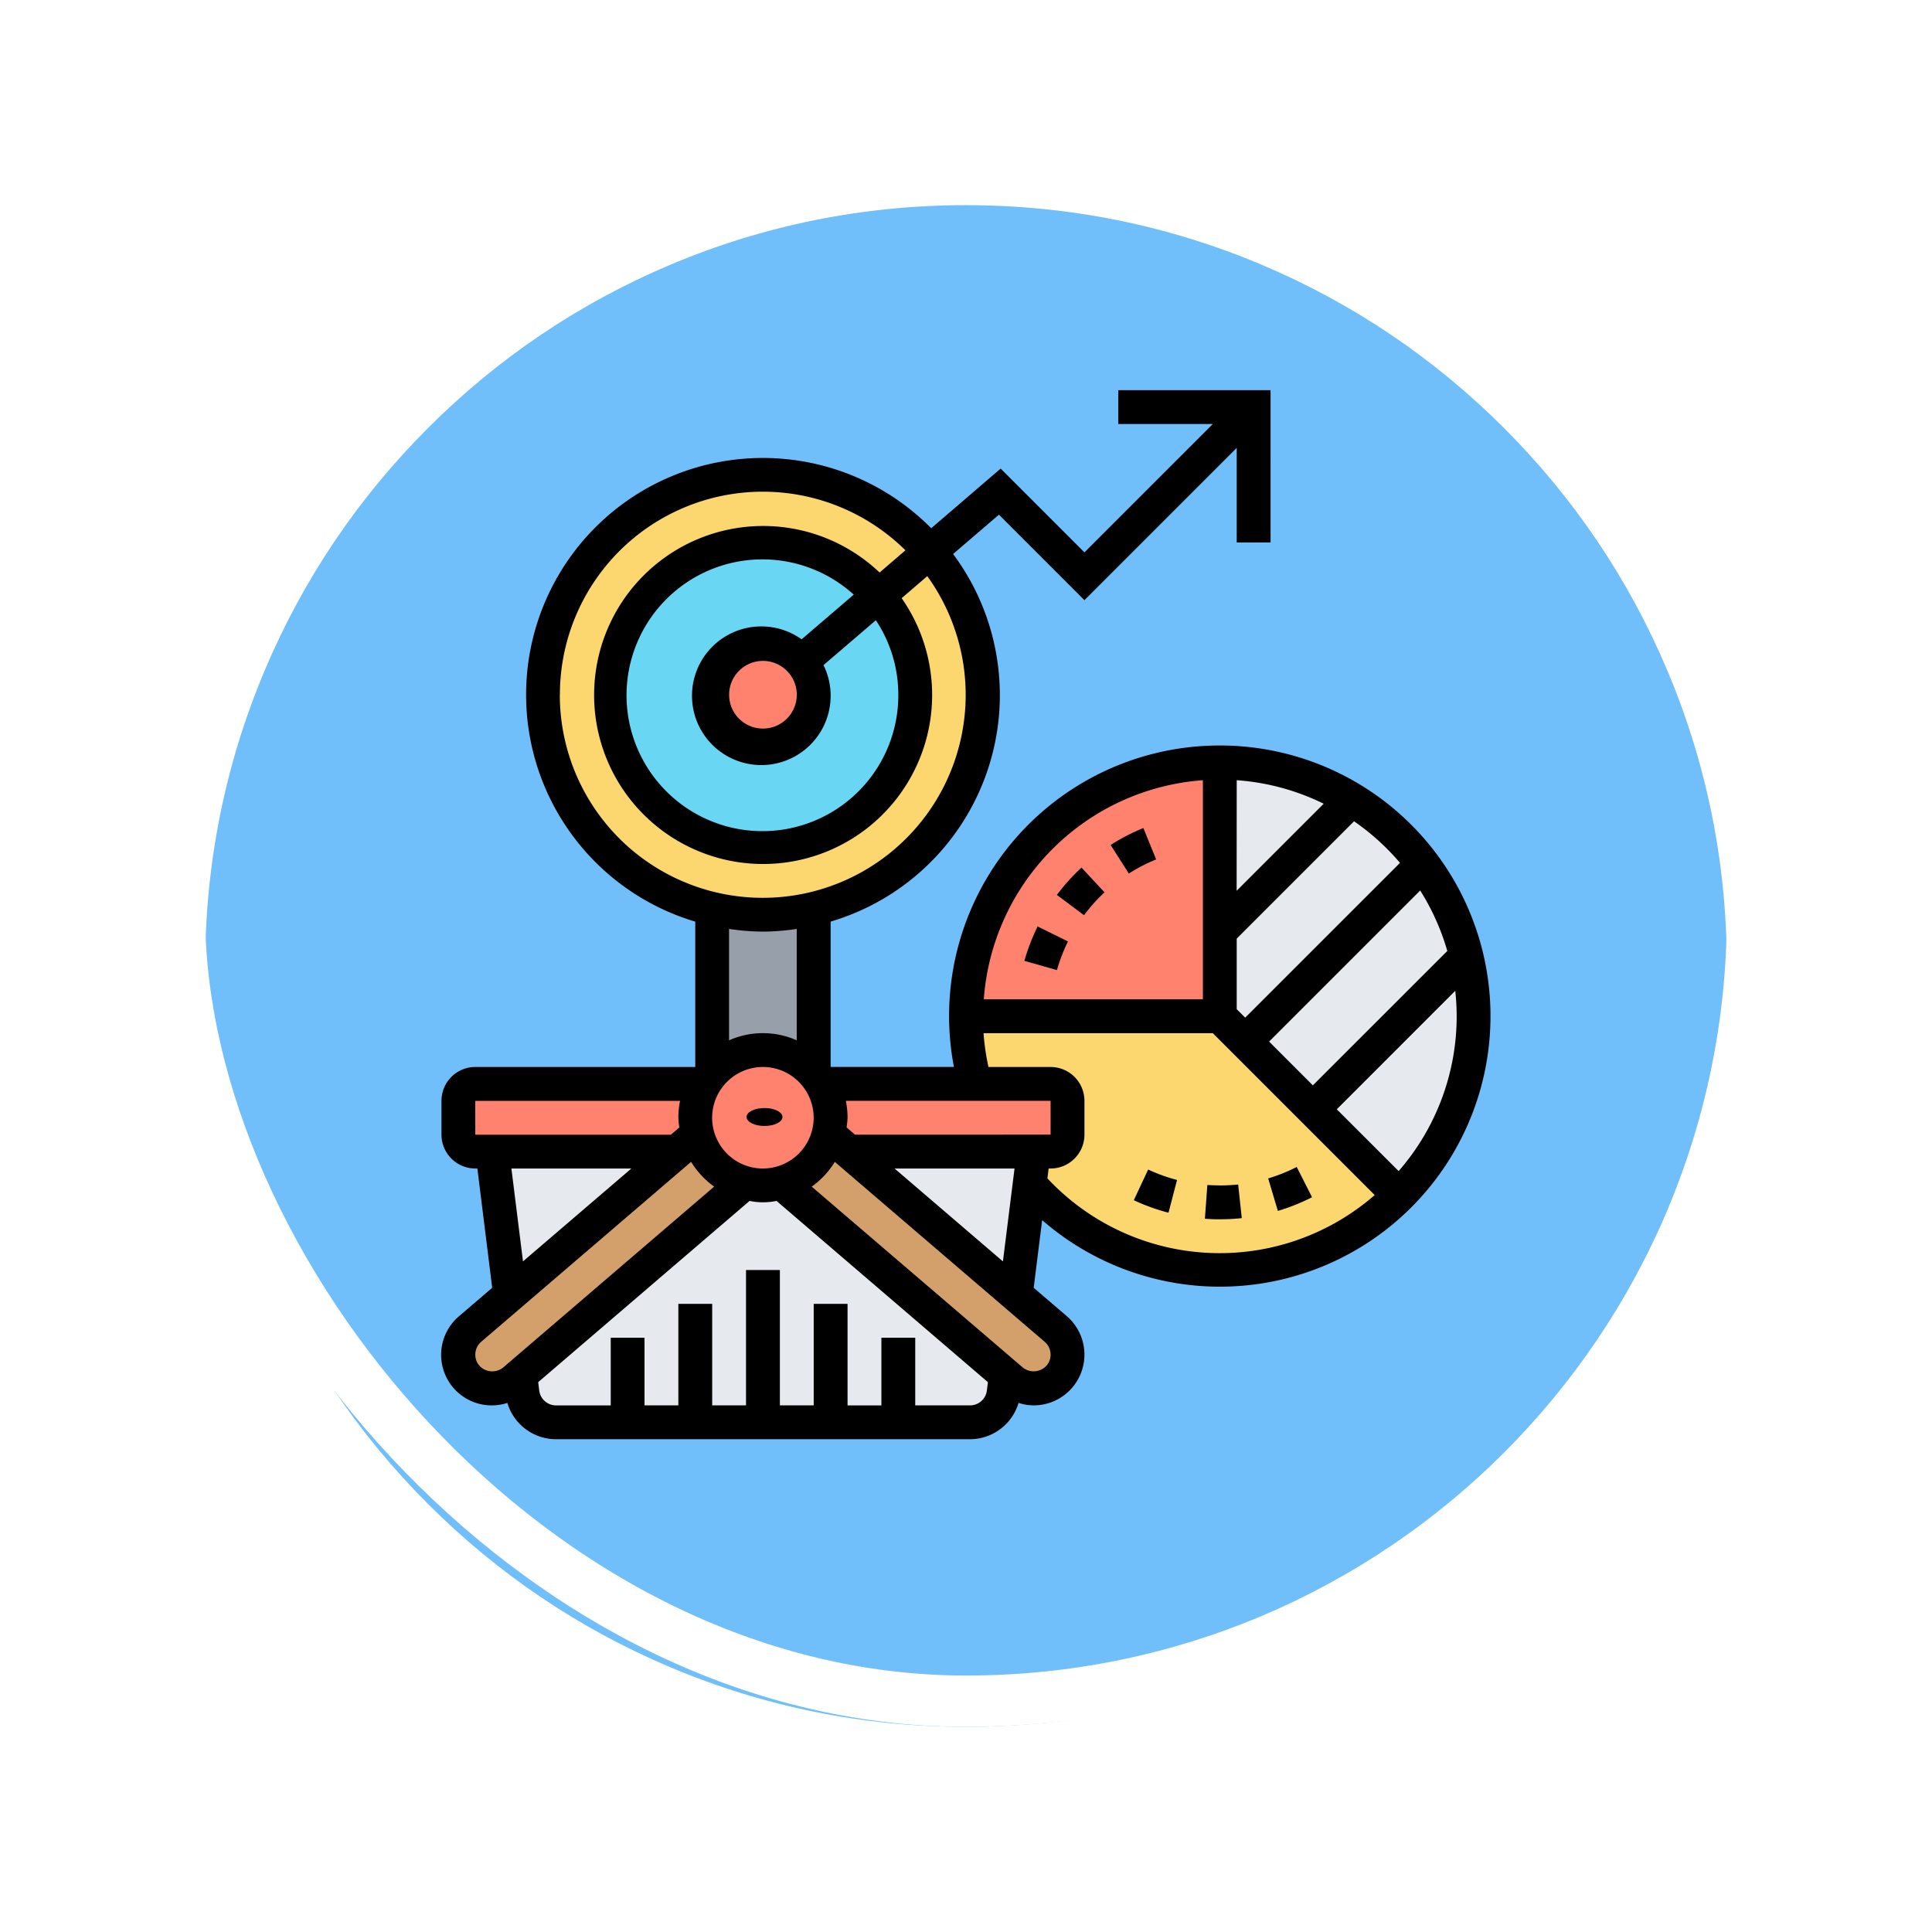 <svg xmlns="http://www.w3.org/2000/svg" xmlns:xlink="http://www.w3.org/1999/xlink" width="113" height="113" viewBox="0 0 113 113">
  <defs>
    <filter id="Trazado_896985" x="0" y="0" width="113" height="113" filterUnits="userSpaceOnUse">
      <feOffset dy="3" input="SourceAlpha"/>
      <feGaussianBlur stdDeviation="3" result="blur"/>
      <feFlood flood-opacity="0.161"/>
      <feComposite operator="in" in2="blur"/>
      <feComposite in="SourceGraphic"/>
    </filter>
  </defs>
  <g id="Grupo_1178814" data-name="Grupo 1178814" transform="translate(9 6)">
    <g id="Grupo_1111319" data-name="Grupo 1111319" transform="translate(0 0)">
      <g id="Grupo_1109827" data-name="Grupo 1109827">
        <g id="Grupo_1098742" data-name="Grupo 1098742">
          <g transform="matrix(1, 0, 0, 1, -9, -6)" filter="url(#Trazado_896985)">
            <g id="Trazado_896985-2" data-name="Trazado 896985" transform="translate(9 6)" fill="#5ab4f9" opacity="0.859">
              <path d="M 47.5 93.5 C 41.289 93.5 35.265 92.284 29.595 89.886 C 24.118 87.569 19.198 84.252 14.973 80.027 C 10.748 75.802 7.431 70.882 5.114 65.405 C 2.716 59.735 1.5 53.711 1.5 47.5 C 1.5 41.289 2.716 35.265 5.114 29.595 C 7.431 24.118 10.748 19.198 14.973 14.973 C 19.198 10.748 24.118 7.431 29.595 5.114 C 35.265 2.716 41.289 1.5 47.5 1.5 C 53.711 1.5 59.735 2.716 65.405 5.114 C 70.882 7.431 75.802 10.748 80.027 14.973 C 84.252 19.198 87.569 24.118 89.886 29.595 C 92.284 35.265 93.5 41.289 93.5 47.5 C 93.5 53.711 92.284 59.735 89.886 65.405 C 87.569 70.882 84.252 75.802 80.027 80.027 C 75.802 84.252 70.882 87.569 65.405 89.886 C 59.735 92.284 53.711 93.5 47.5 93.5 Z" stroke="none"/>
              <path d="M 47.5 3 C 41.491 3 35.664 4.176 30.179 6.496 C 24.881 8.737 20.121 11.946 16.034 16.034 C 11.946 20.121 8.737 24.881 6.496 30.179 C 4.176 35.664 3 41.491 3 47.5 C 3 53.509 4.176 59.336 6.496 64.821 C 8.737 70.119 11.946 74.879 16.034 78.966 C 20.121 83.054 24.881 86.263 30.179 88.504 C 35.664 90.824 41.491 92 47.5 92 C 53.509 92 59.336 90.824 64.82 88.504 C 70.119 86.263 74.878 83.054 78.966 78.966 C 83.054 74.879 86.263 70.119 88.504 64.821 C 90.824 59.336 92 53.509 92 47.5 C 92 41.491 90.824 35.664 88.504 30.179 C 86.263 24.881 83.054 20.121 78.966 16.034 C 74.878 11.946 70.119 8.737 64.82 6.496 C 59.336 4.176 53.509 3 47.5 3 M 47.5 -7.62939453125e-06 C 73.733 -7.62939453125e-06 95 21.266 95 47.5 L 95 47.5 C 95 73.734 73.733 95 47.5 95 C 21.266 95 -7.62939453125e-06 73.734 -7.62939453125e-06 47.5 L -7.62939453125e-06 47.5 C -7.62939453125e-06 21.266 21.266 -7.62939453125e-06 47.5 -7.62939453125e-06 Z" stroke="none" fill="#fff"/>
            </g>
          </g>
          <g id="Rectángulo_400907" data-name="Rectángulo 400907" transform="translate(0)" fill="none" stroke="#fff" stroke-width="3">
            <rect width="95" height="95" rx="47.5" stroke="none"/>
            <rect x="1.5" y="1.5" width="92" height="92" rx="46" fill="none"/>
          </g>
        </g>
      </g>
    </g>
    <g id="market-analysis_2172265" transform="translate(16.821 16.821)">
      <path id="Trazado_1034003" data-name="Trazado 1034003" d="M61.419,34.312A14.835,14.835,0,0,0,47,23V37.845l1.484,1.484,3.959,3.959,5.047,5.047a14.828,14.828,0,0,0,3.929-14.023Z" transform="translate(-1.477 -1.228)" fill="#e6e9ed"/>
      <path id="Trazado_1034004" data-name="Trazado 1034004" d="M46.845,32.9v4.948H32A14.85,14.85,0,0,1,46.845,23Z" transform="translate(-1.321 -1.228)" fill="#ff826e"/>
      <path id="Trazado_1034005" data-name="Trazado 1034005" d="M52.288,43.443l5.047,5.047a14.827,14.827,0,0,1-21.614-.663l.238-1.91h.99a.993.993,0,0,0,.99-.99V42.948a.993.993,0,0,0-.99-.99H32.534A14.874,14.874,0,0,1,32,38H46.845l1.484,1.484Z" transform="translate(-1.321 -1.383)" fill="#fcd770"/>
      <g id="Grupo_1178797" data-name="Grupo 1178797" transform="translate(2.969 44.534)">
        <path id="Trazado_1034006" data-name="Trazado 1034006" d="M35.887,46l-.238,1.91-.812,6.462L25.07,46Z" transform="translate(-4.218 -46)" fill="#e6e9ed"/>
        <path id="Trazado_1034007" data-name="Trazado 1034007" d="M11.934,61.853H7.748a1.986,1.986,0,0,1-1.969-1.732L5.65,59.1,18.782,47.85a3.922,3.922,0,0,0,2.138,0L34.053,59.1l-.129,1.019a1.986,1.986,0,0,1-1.969,1.732H11.934Z" transform="translate(-4.017 -46.019)" fill="#e6e9ed"/>
        <path id="Trazado_1034008" data-name="Trazado 1034008" d="M14.817,46,5.049,54.372,4,46Z" transform="translate(-4 -46)" fill="#e6e9ed"/>
      </g>
      <path id="Trazado_1034009" data-name="Trazado 1034009" d="M2.99,42h13.4a3.948,3.948,0,0,0-.534,1.979,3.865,3.865,0,0,0,.119.96L14.8,45.959H2.99a.993.993,0,0,1-.99-.99V42.99A.993.993,0,0,1,2.99,42Z" transform="translate(-1.01 -1.425)" fill="#ff826e"/>
      <path id="Trazado_1034010" data-name="Trazado 1034010" d="M37.849,42.99v1.979a.993.993,0,0,1-.99.99H25.053l-1.178-1.019a3.865,3.865,0,0,0,.119-.96A3.948,3.948,0,0,0,23.46,42h13.4A.993.993,0,0,1,37.849,42.99Z" transform="translate(-1.233 -1.425)" fill="#ff826e"/>
      <path id="Trazado_1034011" data-name="Trazado 1034011" d="M18.745,47.82,5.612,59.072l-.346.3a1.98,1.98,0,0,1-2.791-.218,1.99,1.99,0,0,1,.218-2.791l2.336-2L14.8,45.989l1.178-1.019a3.941,3.941,0,0,0,2.771,2.85Z" transform="translate(-1.01 -1.456)" fill="#d3a06c"/>
      <path id="Trazado_1034012" data-name="Trazado 1034012" d="M37.815,57.717a1.9,1.9,0,0,1-.465,1.435,1.98,1.98,0,0,1-2.791.218l-.346-.3L21.08,47.82a3.941,3.941,0,0,0,2.771-2.85l1.178,1.019L34.8,54.362l2.336,2A1.943,1.943,0,0,1,37.815,57.717Z" transform="translate(-1.208 -1.456)" fill="#d3a06c"/>
      <path id="Trazado_1034013" data-name="Trazado 1034013" d="M22.938,31.65v9.609a3.947,3.947,0,0,0-5.938,0V31.65a12.9,12.9,0,0,0,5.938,0Z" transform="translate(-1.166 -1.318)" fill="#969faa"/>
      <path id="Trazado_1034014" data-name="Trazado 1034014" d="M16.9,31.384a12.9,12.9,0,1,1,2.969.346A12.865,12.865,0,0,1,16.9,31.384Z" transform="translate(-1.062 -1.052)" fill="#fcd770"/>
      <path id="Trazado_1034015" data-name="Trazado 1034015" d="M26.666,13.117A8.9,8.9,0,1,1,19.907,10,8.864,8.864,0,0,1,26.666,13.117Z" transform="translate(-1.103 -1.093)" fill="#69d6f4"/>
      <path id="Trazado_1034016" data-name="Trazado 1034016" d="M16.99,41.346a3.947,3.947,0,0,1,5.938,0,3.537,3.537,0,0,1,.455.633,3.948,3.948,0,0,1,.534,1.979,3.865,3.865,0,0,1-.119.96,3.941,3.941,0,0,1-2.771,2.85,3.922,3.922,0,0,1-2.138,0,3.941,3.941,0,0,1-2.771-2.85,3.865,3.865,0,0,1-.119-.96,3.948,3.948,0,0,1,.534-1.979A3.537,3.537,0,0,1,16.99,41.346Z" transform="translate(-1.155 -1.404)" fill="#ff826e"/>
      <path id="Trazado_1034017" data-name="Trazado 1034017" d="M22.225,17.039a2.932,2.932,0,0,1,.713,1.93,2.969,2.969,0,1,1-.713-1.93Z" transform="translate(-1.166 -1.155)" fill="#ff826e"/>
      <ellipse id="Elipse_12924" data-name="Elipse 12924" cx="1.05" cy="0.525" rx="1.05" ry="0.525" transform="translate(17.844 41.985)"/>
      <path id="Trazado_1034018" data-name="Trazado 1034018" d="M46.523,21.782a15.819,15.819,0,0,0-15.55,18.8H23.762v-8.5a13.816,13.816,0,0,0,7.162-21.5l2.682-2.3,5,5,8.907-8.907V9.907h1.979V1H40.585V2.979h5.528l-7.507,7.507-4.9-4.9L29.644,9.075a13.848,13.848,0,1,0-13.8,23.009v8.5H2.979A1.981,1.981,0,0,0,1,42.565v1.979a1.981,1.981,0,0,0,1.979,1.979H3.1L3.967,53.5l-1.93,1.654a2.958,2.958,0,0,0,2.817,5.079A2.971,2.971,0,0,0,7.7,62.357H31.911a2.97,2.97,0,0,0,2.841-2.125,2.927,2.927,0,0,0,.885.145,2.968,2.968,0,0,0,1.932-5.222L35.638,53.5l.495-3.958a15.827,15.827,0,1,0,10.39-27.761ZM49.407,39.1l8.837-8.837A13.757,13.757,0,0,1,59.83,33.8L51.966,41.66ZM47.513,23.812A13.723,13.723,0,0,1,52.6,25.188l-5.092,5.092Zm9.55,4.834L48.008,37.7l-.495-.495V33.078l6.863-6.863A13.917,13.917,0,0,1,57.063,28.646ZM45.534,23.812V36.627H32.719A13.854,13.854,0,0,1,45.534,23.812ZM25.189,44.544l-.495-.425a4.813,4.813,0,0,0,.057-.565,4.944,4.944,0,0,0-.1-.99H36.627v1.979ZM19.8,46.523a2.969,2.969,0,1,1,2.969-2.969A2.973,2.973,0,0,1,19.8,46.523ZM7.927,18.813a11.867,11.867,0,0,1,20.21-8.448l-1.512,1.3a9.885,9.885,0,1,0,1.29,1.5l1.5-1.289a11.869,11.869,0,1,1-21.493,6.94Zm19.793,0a7.948,7.948,0,1,1-2.607-5.855l-3.049,2.614a4.055,4.055,0,1,0,1.281,1.508l3.062-2.625a7.869,7.869,0,0,1,1.313,4.357Zm-5.938,0A1.979,1.979,0,1,1,19.8,16.834,1.981,1.981,0,0,1,21.782,18.813ZM19.8,32.668a13.74,13.74,0,0,0,1.979-.158v6.516a4.878,4.878,0,0,0-3.959,0V32.51A13.74,13.74,0,0,0,19.8,32.668Zm-16.824,9.9H14.955a4.944,4.944,0,0,0-.1.99,4.852,4.852,0,0,0,.057.566l-.495.424H2.979ZM5.09,46.523h7.018l-6.34,5.433ZM3.217,58.053a.968.968,0,0,1-.235-.719.984.984,0,0,1,.342-.676L15.6,46.134a4.977,4.977,0,0,0,1.35,1.449L4.612,58.16A1.016,1.016,0,0,1,3.217,58.053ZM31.91,60.378h-3.2V56.42H26.731v3.959H24.751V54.44H22.772v5.938H20.793V52.461H18.813v7.917H16.834V54.44H14.855v5.938H12.876V56.42H10.9v3.959H7.7a.991.991,0,0,1-.982-.867l-.061-.493,12.363-10.6a3.92,3.92,0,0,0,1.577,0l12.363,10.6-.061.492A.993.993,0,0,1,31.91,60.378Zm4.714-3.044a.971.971,0,0,1-.238.721,1.015,1.015,0,0,1-1.394.1L22.655,47.584a4.964,4.964,0,0,0,1.35-1.449L36.283,56.66a.977.977,0,0,1,.34.674ZM27.5,46.523h7.018l-.679,5.434Zm8.941.572.071-.572h.116a1.981,1.981,0,0,0,1.979-1.979V42.565a1.981,1.981,0,0,0-1.979-1.979H32.992a14.007,14.007,0,0,1-.287-1.979H46.114l9.469,9.469A13.793,13.793,0,0,1,36.44,47.1Zm20.542-.42L53.366,43.06l6.929-6.93a13.93,13.93,0,0,1,.083,1.487A13.778,13.778,0,0,1,56.982,46.676Z" transform="translate(-1 -1)"/>
      <path id="Trazado_1034019" data-name="Trazado 1034019" d="M43.209,28.711l-.746-1.833a11.821,11.821,0,0,0-1.916.991l1.066,1.669a10.031,10.031,0,0,1,1.6-.826Z" transform="translate(-1.41 -1.268)"/>
      <path id="Trazado_1034020" data-name="Trazado 1034020" d="M40.159,30.662l-1.348-1.448a11.908,11.908,0,0,0-1.439,1.6L38.959,32a10.009,10.009,0,0,1,1.2-1.339Z" transform="translate(-1.377 -1.292)"/>
      <path id="Trazado_1034021" data-name="Trazado 1034021" d="M37.356,35.245A9.888,9.888,0,0,1,38,33.57l-1.775-.876a11.841,11.841,0,0,0-.774,2.012Z" transform="translate(-1.357 -1.328)"/>
      <path id="Trazado_1034022" data-name="Trazado 1034022" d="M41.918,48.854a11.73,11.73,0,0,0,2.029.732l.5-1.916a9.916,9.916,0,0,1-1.69-.609Z" transform="translate(-1.424 -1.477)"/>
      <path id="Trazado_1034023" data-name="Trazado 1034023" d="M47.015,48c-.257-.006-.5-.009-.752-.026l-.144,1.973c.3.022.6.039.9.032a11.625,11.625,0,0,0,1.257-.067l-.212-1.967A10.124,10.124,0,0,1,47.015,48Z" transform="translate(-1.467 -1.487)"/>
      <path id="Trazado_1034024" data-name="Trazado 1034024" d="M51.528,46.91a10.023,10.023,0,0,1-1.669.669l.566,1.9a11.784,11.784,0,0,0,2-.8Z" transform="translate(-1.506 -1.476)"/>
    </g>
  </g>
</svg>
